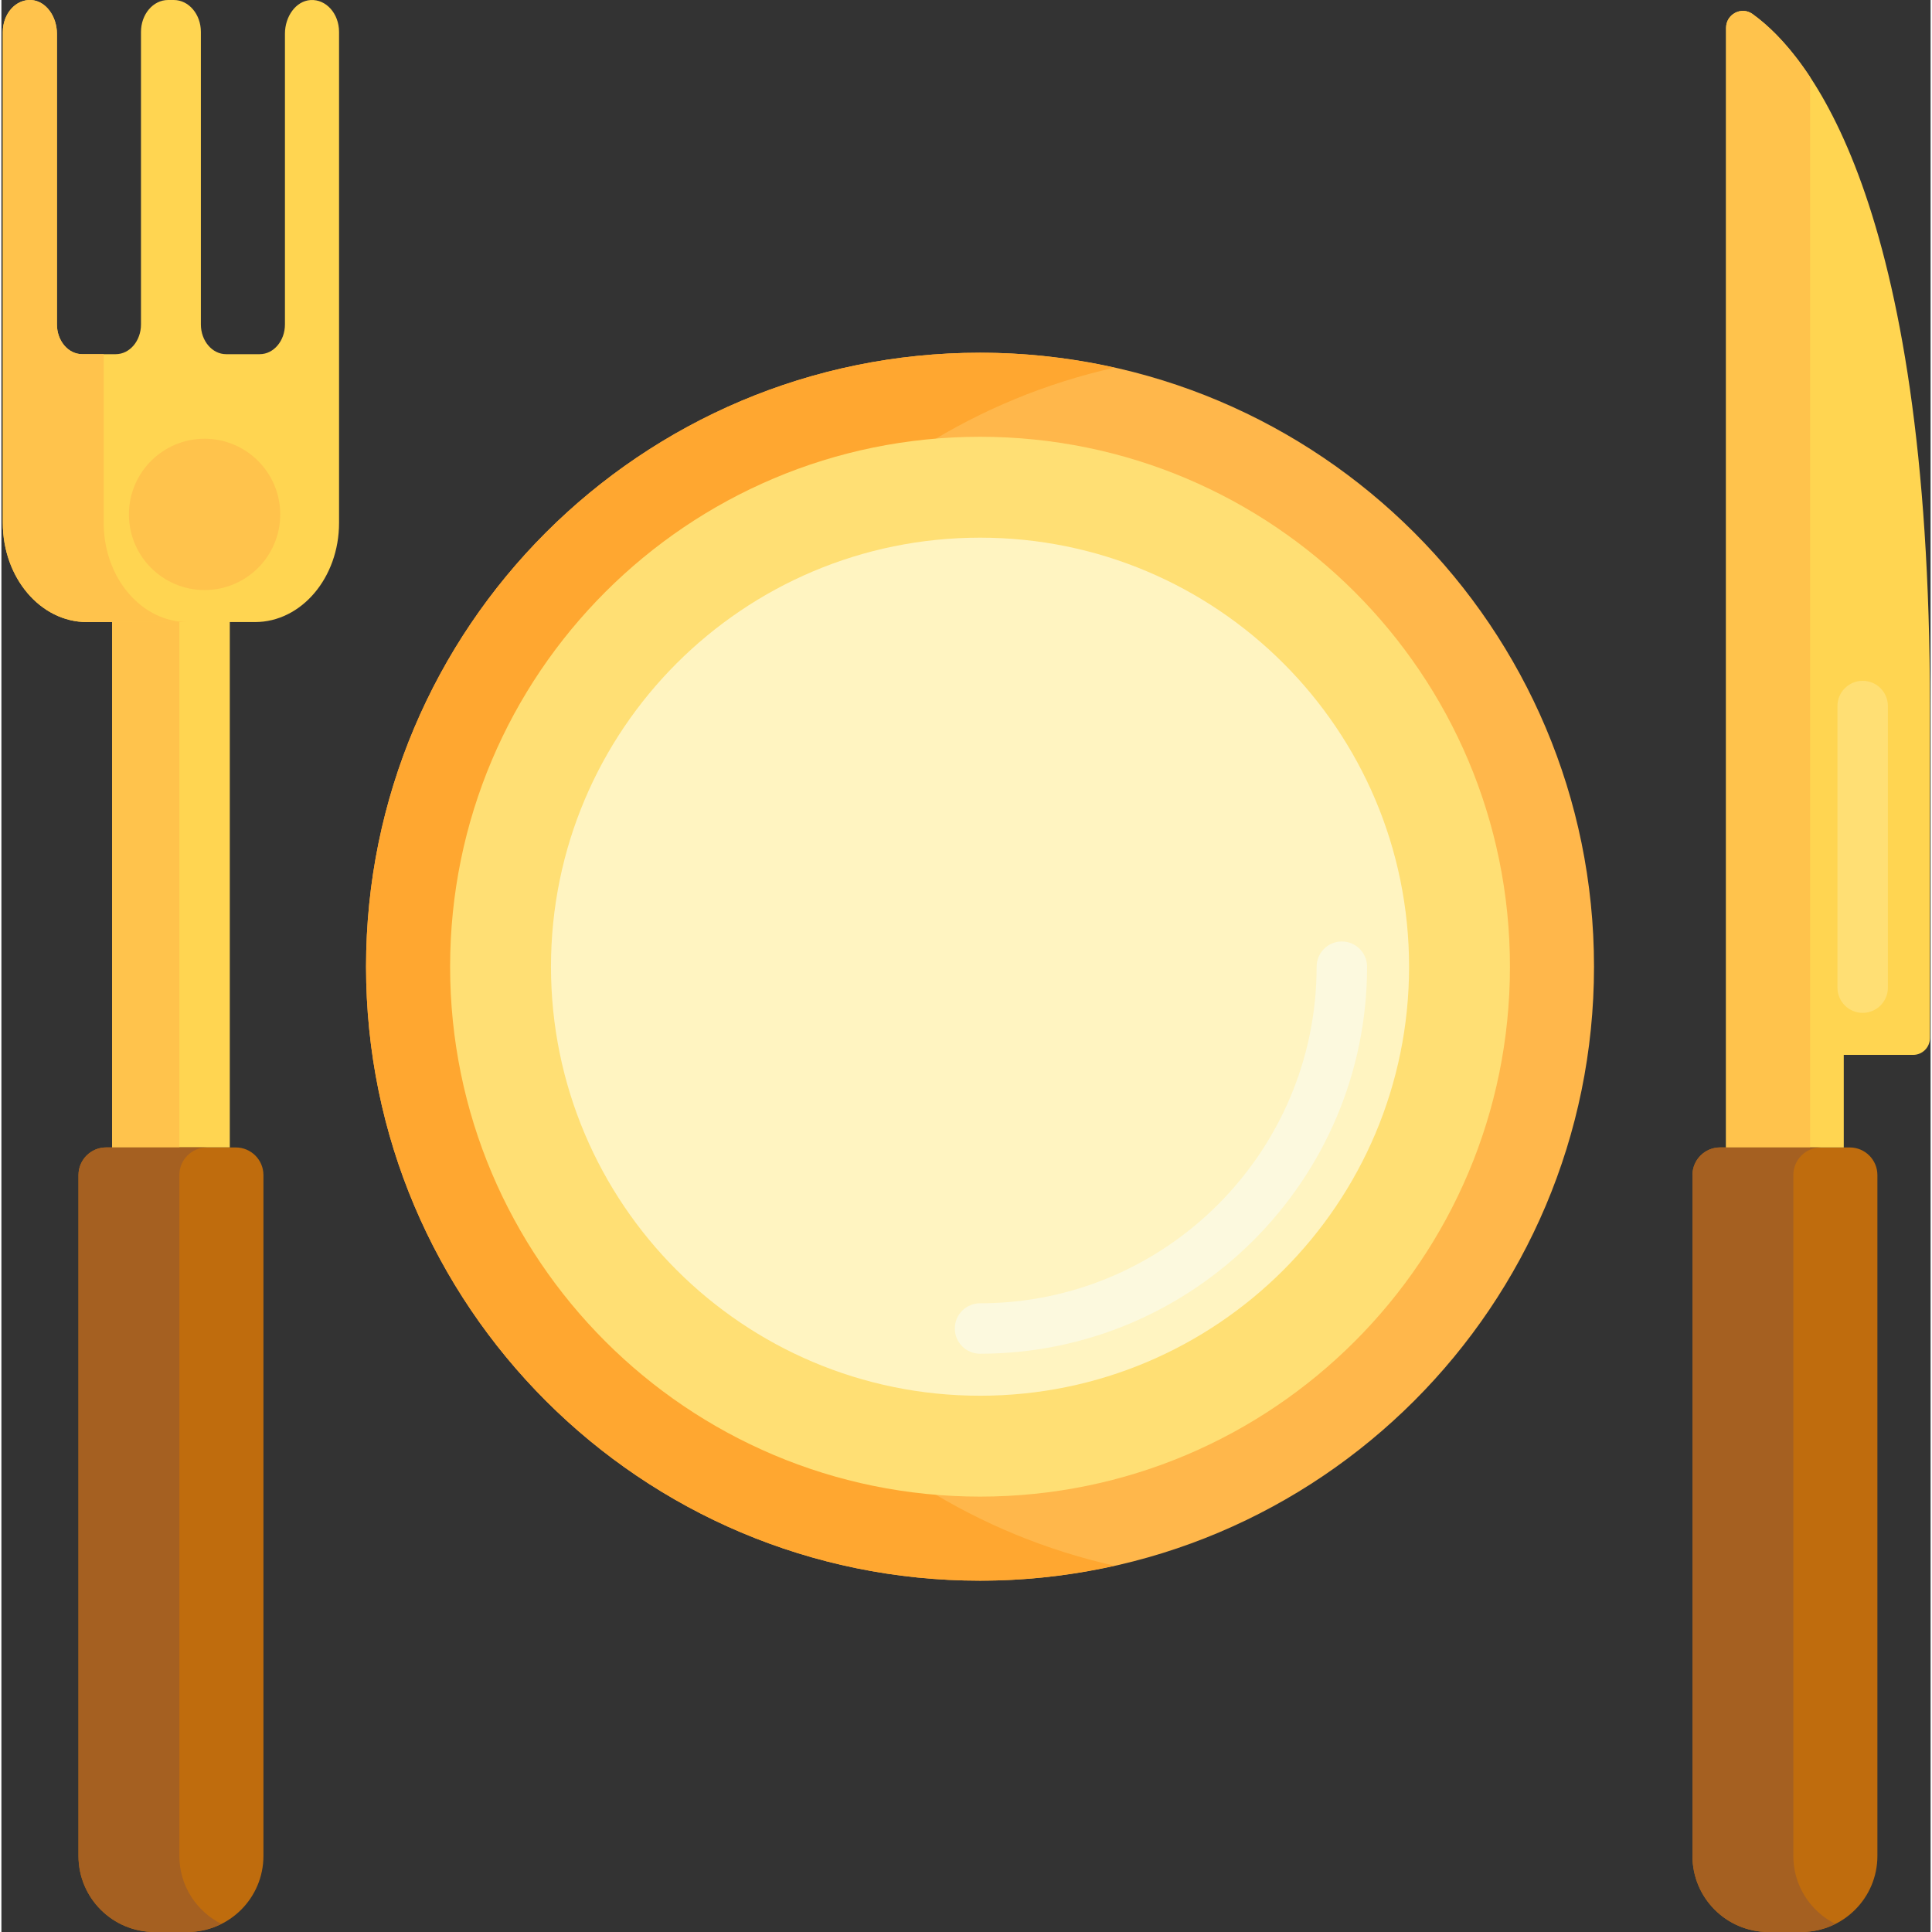 <svg height="459pt" viewBox="0 0 459 459.668" width="459pt" xmlns="http://www.w3.org/2000/svg"><rect x="0" y="0" width="459" height="459.668" fill="#333333" stroke="none"/><path d="m378.918 230c0 80.68-65.402 146.078-146.078 146.078-80.68 0-146.082-65.398-146.082-146.078s65.402-146.078 146.082-146.078c80.676 0 146.078 65.398 146.078 146.078zm0 0" fill="#ffb74b"/><path d="m26.34 89.668h28v183.336h-28zm0 0" fill="#ffd551"/><path d="m44.246 459.668h-7.812c-9.992 0-18.094-8.102-18.094-18.094v-161.992c0-3.633 2.945-6.578 6.582-6.578h30.84c3.633 0 6.582 2.945 6.582 6.578v161.992c-.004 9.992-8.105 18.094-18.098 18.094zm0 0" fill="#bf6c0d"/><path d="m428.246 459.668h-7.812c-9.992 0-18.094-8.102-18.094-18.094v-161.992c0-3.633 2.945-6.578 6.582-6.578h30.84c3.633 0 6.582 2.945 6.582 6.578v161.992c-.004 9.992-8.105 18.094-18.098 18.094zm0 0" fill="#bf6c0d"/><path d="m416.621 3.324c-2.629-1.879-6.281.055-6.281 3.289v266.391h28v-22.02h16.5c2.207 0 4-1.789 4-4v-79c0-120.828-29.098-155.27-42.219-164.66zm0 0" fill="#ffd551"/><path d="m442.84 240.984c-3.316 0-6-2.688-6-6v-67c0-3.312 2.684-6 6-6 3.312 0 6 2.688 6 6v67c0 3.312-2.688 6-6 6zm0 0" fill="#ffdf74"/><path d="m26.34 89.668h16v183.336h-16zm0 0" fill="#ffc34c"/><path d="m73.555.012c-3.484.215-6.094 3.898-6.094 8.012v69.164c0 3.91-2.684 7.078-6 7.078h-8c-3.312 0-6-3.168-6-7.078v-69.594c0-4.195-2.883-7.594-6.438-7.594h-1.375c-3.555 0-6.438 3.398-6.438 7.594v69.594c0 3.91-2.688 7.078-6 7.078h-8c-3.316 0-6-3.168-6-7.078v-69.164c0-4.113-2.609-7.797-6.094-8.012-3.711-.23-6.781 3.254-6.781 7.582v116.82c0 13.027 8.953 23.59 20 23.59h40c11.043 0 20-10.562 20-23.59v-116.82c.004-4.328-3.07-7.812-6.781-7.582zm0 0" fill="#ffd551"/><path d="m24.34 124.414v-40.152h-5.129c-3.312 0-6-3.168-6-7.074v-69.164c0-4.113-2.609-7.797-6.09-8.012-3.715-.23-6.785 3.254-6.785 7.582v116.824c0 13.027 8.953 23.586 20 23.586h24c-11.043-.004-19.996-10.562-19.996-23.59zm0 0" fill="#ffc34c"/><path d="m42.34 441.574v-161.996c0-3.633 2.945-6.582 6.578-6.582h-24c-3.633 0-6.578 2.949-6.578 6.582v161.996c0 9.992 8.098 18.09 18.09 18.09h7.812c2.914 0 5.656-.703 8.094-1.926-5.922-2.969-9.996-9.086-9.996-16.164zm0 0" fill="#a56021"/><path d="m430.34 89.668v-71.324c-5.164-7.832-10.062-12.398-13.719-15.02-2.629-1.879-6.281.055-6.281 3.289v266.391h20zm0 0" fill="#ffc34c"/><path d="m426.34 441.574v-161.996c0-3.633 2.945-6.582 6.578-6.582h-24c-3.633 0-6.578 2.949-6.578 6.582v161.996c0 9.992 8.098 18.09 18.09 18.09h7.812c2.914 0 5.656-.703 8.094-1.926-5.922-2.969-9.996-9.086-9.996-16.164zm0 0" fill="#a56021"/><path d="m150.758 230c0-69.68 48.801-127.926 114.082-142.523-10.305-2.301-21.004-3.555-32-3.555-80.68 0-146.082 65.398-146.082 146.078s65.402 146.078 146.082 146.078c10.996 0 21.695-1.254 32-3.555-65.281-14.598-114.082-72.844-114.082-142.523zm0 0" fill="#ffa730"/><path d="m358.918 230c0 69.633-56.449 126.078-126.078 126.078-69.633 0-126.082-56.445-126.082-126.078s56.449-126.078 126.082-126.078c69.629 0 126.078 56.445 126.078 126.078zm0 0" fill="#ffdf74"/><path d="m334.918 230c0 56.379-45.703 102.078-102.078 102.078-56.379 0-102.082-45.699-102.082-102.078s45.703-102.078 102.082-102.078c56.375 0 102.078 45.699 102.078 102.078zm0 0" fill="#fff4c1"/><path d="m232.84 322.082c-3.316 0-6-2.688-6-6s2.684-6 6-6c44.156 0 80.082-35.926 80.082-80.082 0-3.312 2.684-6 6-6 3.312 0 6 2.688 6 6 0 50.773-41.309 92.082-92.082 92.082zm0 0" fill="#fcf9de"/><path d="m66.34 122.387c0 9.941-8.062 18-18 18-9.941 0-18-8.059-18-18 0-9.941 8.059-18 18-18 9.938 0 18 8.059 18 18zm0 0" fill="#ffc34c"/></svg>